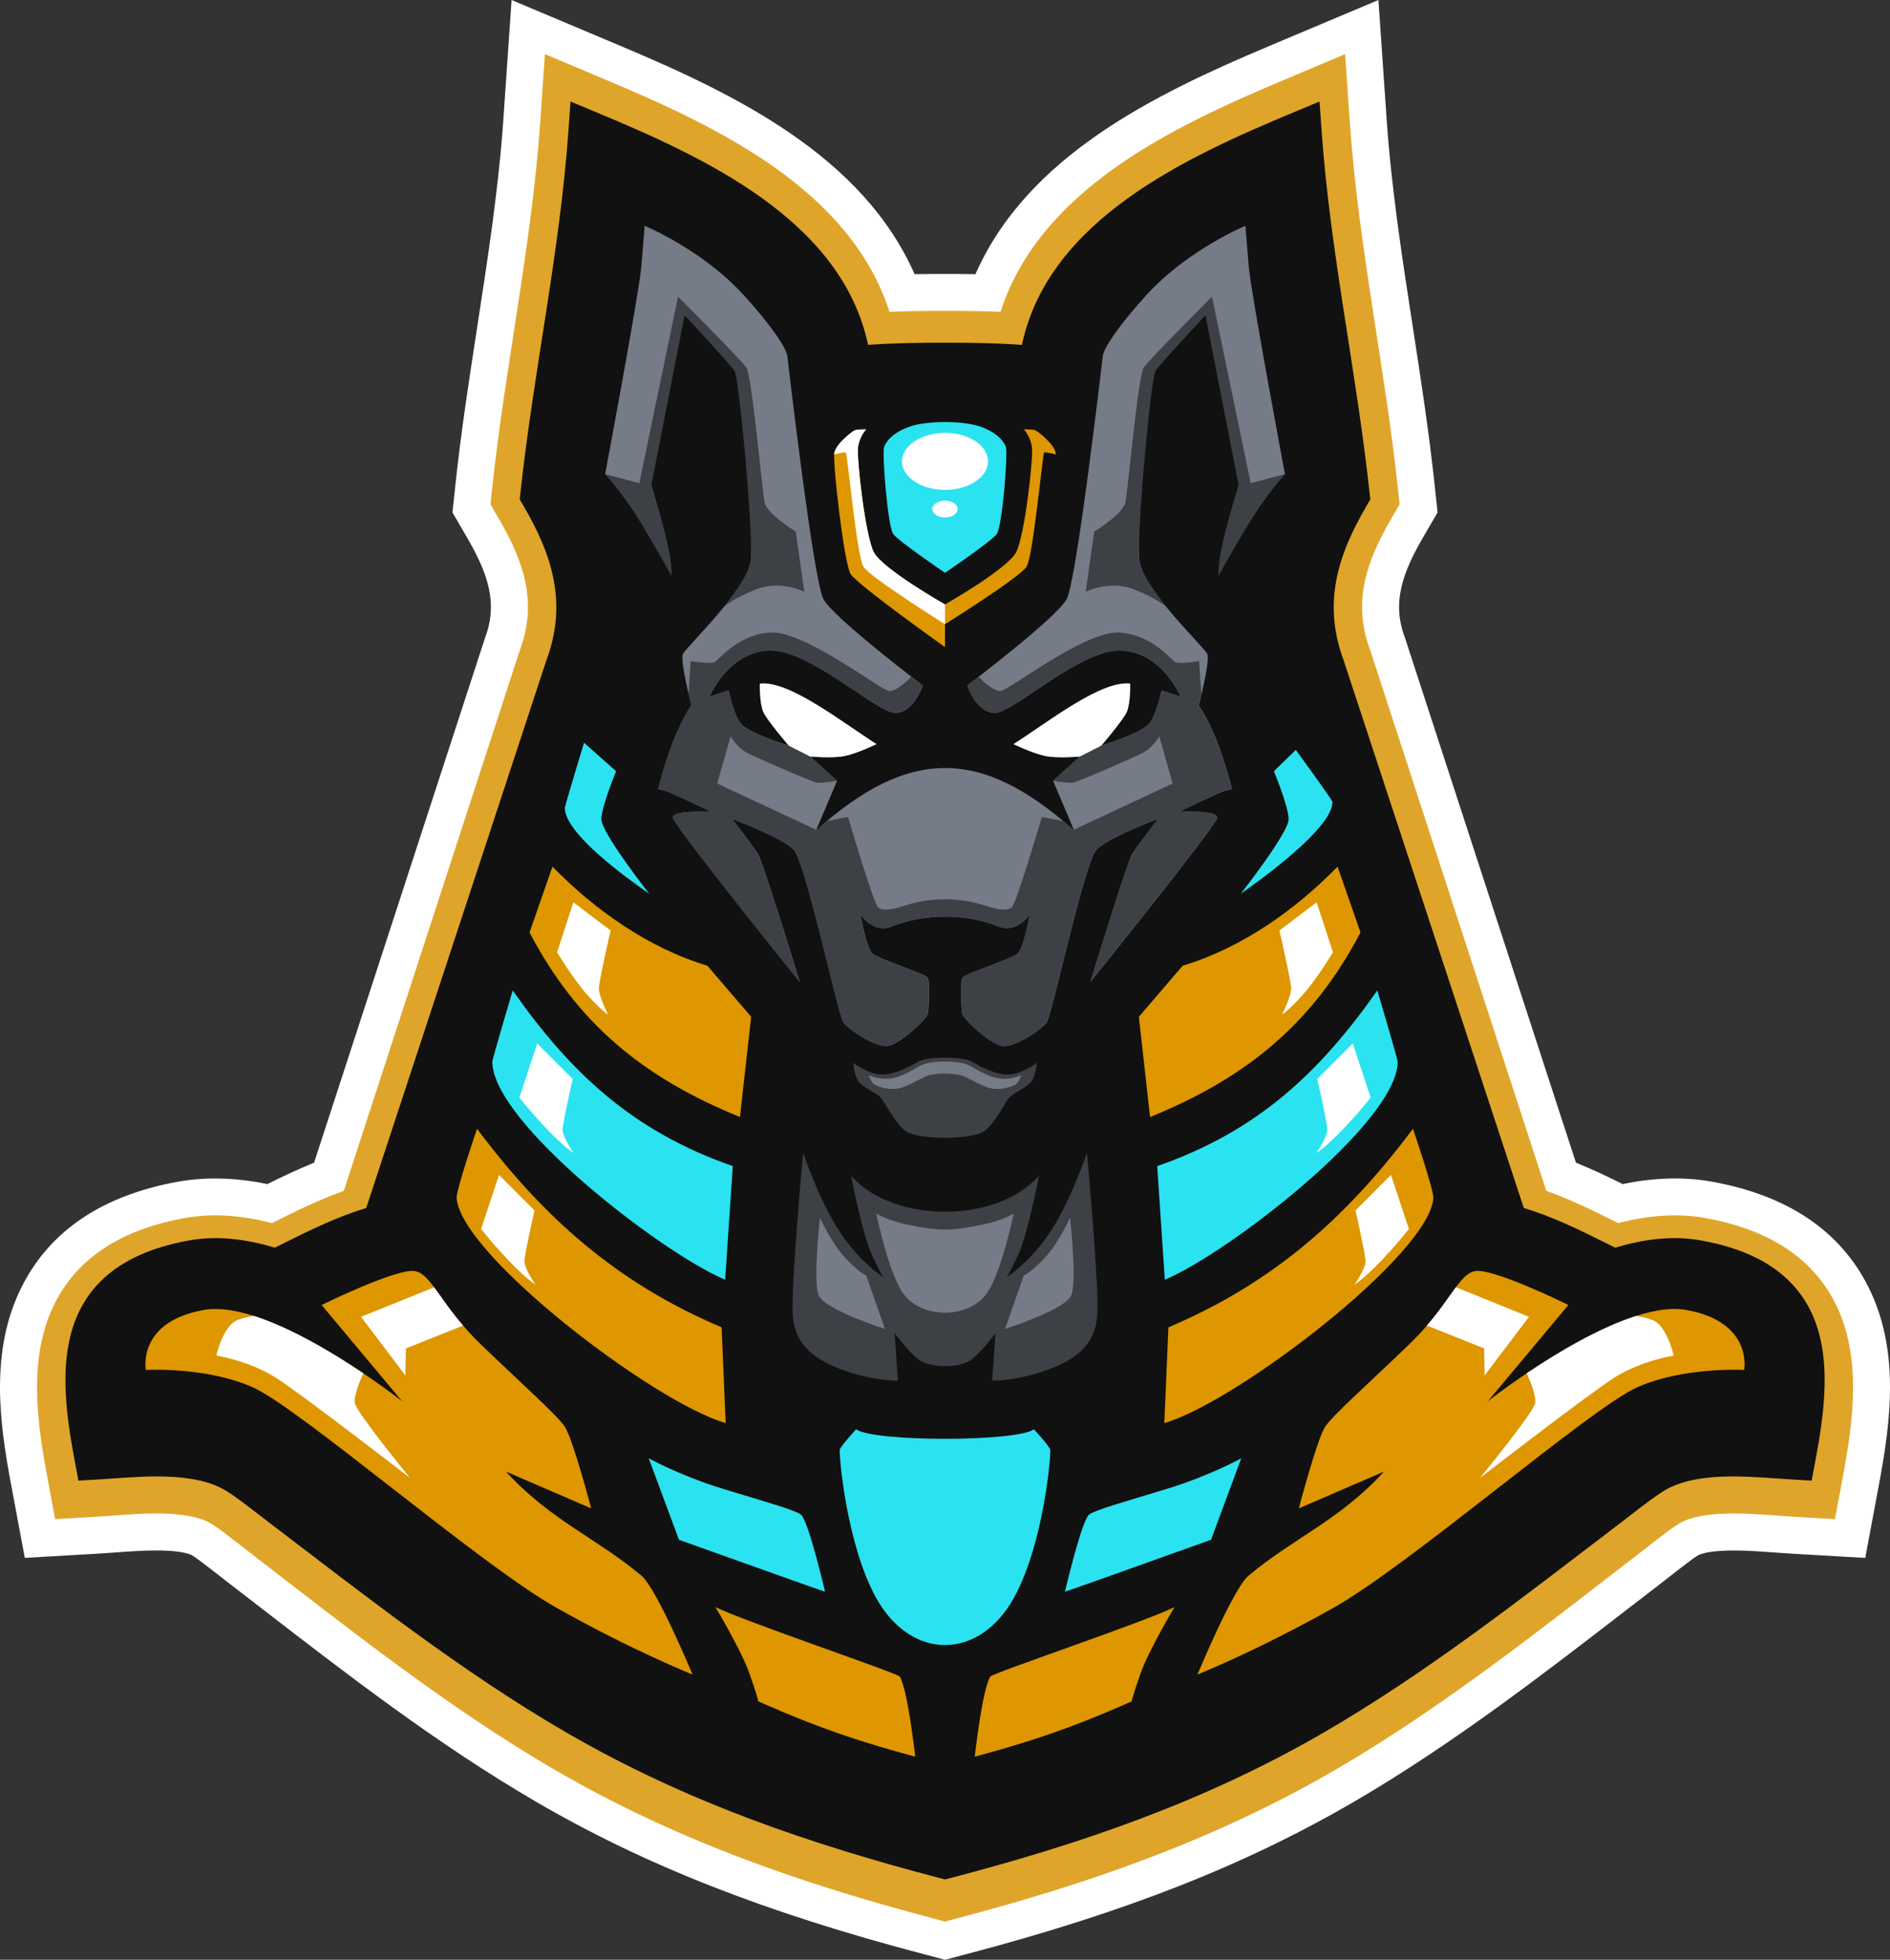 <svg version="1.1" id="图层_1" x="0px" y="0px" width="143.08px" height="148.328px" viewBox="0 0 143.08 148.328" enable-background="new 0 0 143.08 148.328" xml:space="preserve" xmlns:xml="http://www.w3.org/XML/1998/namespace" xmlns="http://www.w3.org/2000/svg" xmlns:xlink="http://www.w3.org/1999/xlink">
  <rect x="0" y="0" width="143.08" height="148.328" fill="#333333" stroke="none"/>
  <g>
    <path fill="#FFFFFF" d="M141.425,97.369c-2.134-4.227-6.103-6.893-11.794-7.926c-2.105-0.383-4.419-0.322-6.787,0.176
		c-1.108-0.549-2.289-1.111-3.54-1.621l-12.933-39.695l-0.028-0.076c-0.975-2.627-0.181-4.855,1.417-7.605l1.071-1.838l-0.228-2.117
		c-0.429-4.01-1.051-8.043-1.656-11.965c-0.795-5.146-1.615-10.473-1.976-15.699L104.352,0l-8.273,3.486
		c-8.715,3.67-18.29,8.326-22.236,17.266c-0.869-0.016-1.665-0.016-2.301-0.016c-0.639,0-1.435,0.002-2.303,0.016
		C65.292,11.812,55.717,7.154,47.001,3.486L38.728,0l-0.619,9c-0.358,5.23-1.184,10.568-1.981,15.742
		c-0.6,3.893-1.221,7.914-1.649,11.924l-0.227,2.117l1.069,1.838c1.6,2.748,2.393,4.979,1.413,7.613L23.777,87.998
		c-1.252,0.51-2.433,1.072-3.541,1.621c-2.366-0.496-4.681-0.557-6.787-0.176c-5.69,1.033-9.659,3.699-11.793,7.926
		c-2.438,4.826-1.703,10.25-0.823,14.955l1.044,5.586l5.644-0.326c0.352-0.02,0.734-0.049,1.146-0.078L8.73,117.5
		c0.971-0.07,2.07-0.152,3.102-0.152c1.667,0,2.388,0.217,2.669,0.346c0.157,0.078,0.614,0.422,0.797,0.559l0.165,0.123
		c0.357,0.271,0.709,0.545,1.113,0.861c0.244,0.191,0.487,0.383,0.73,0.568l2.35,1.813c6.615,5.109,13.455,10.393,20.858,14.711
		c8.274,4.828,17.341,8.396,29.396,11.57l1.632,0.43l1.629-0.43c12.057-3.174,21.124-6.742,29.397-11.57
		c7.395-4.314,14.235-9.598,20.854-14.707l0.263-0.201c0.696-0.539,1.393-1.076,2.09-1.611c0.23-0.18,0.461-0.357,0.689-0.537
		l0.046-0.035c0.368-0.289,0.735-0.578,1.112-0.859l0.169-0.127c0.173-0.129,0.634-0.479,0.79-0.553
		c0.281-0.131,1.004-0.348,2.67-0.348c1.033,0,2.136,0.082,3.108,0.154l0.063,0.004c0.406,0.029,0.789,0.059,1.141,0.078
		l5.643,0.326l1.045-5.586C143.128,107.619,143.86,102.195,141.425,97.369z M6.469,112.041l-0.139-0.744
		c-0.712-3.805-1.333-8.139,0.316-11.406c1.303-2.578,3.928-4.24,7.803-4.943c1.612-0.295,3.471-0.18,5.43,0.334l1.223,0.316
		l0.887-0.6c1.586-0.799,3.273-1.627,4.973-2.23l1.295-0.461l13.702-42.074l0.021-0.063c1.843-4.961,0.11-9.031-1.825-12.361
		l-0.147-0.254l0.031-0.293c0.417-3.885,1.026-7.854,1.623-11.705c0.812-5.266,1.651-10.707,2.026-16.17l0.082-1.193l1.063,0.447
		c8.247,3.471,17.264,7.846,19.845,15.822l0.654,2.021l2.123-0.086c1.473-0.064,2.958-0.07,4.087-0.07s2.612,0.008,4.087,0.07
		l2.123,0.086l0.652-2.021c2.581-7.977,11.598-12.352,19.846-15.822l1.062-0.447l0.082,1.191c0.376,5.473,1.218,10.92,2.034,16.211
		c0.59,3.826,1.201,7.785,1.615,11.664l0.031,0.295l-0.146,0.256c-1.935,3.322-3.664,7.385-1.841,12.32l13.738,42.176l1.295,0.461
		c1.687,0.602,3.367,1.422,4.947,2.217l0.918,0.615l1.221-0.32c1.951-0.514,3.812-0.625,5.427-0.334
		c3.876,0.703,6.5,2.367,7.801,4.943c1.65,3.27,1.029,7.604,0.318,11.406l-0.141,0.746l-0.727-0.043
		c-0.308-0.016-0.641-0.041-0.991-0.066l-0.125-0.012c-1.066-0.078-2.274-0.166-3.518-0.166c-2.145,0-3.734,0.273-5.009,0.857
		c-0.688,0.316-1.313,0.789-1.816,1.17l-0.152,0.113c-0.396,0.295-0.785,0.6-1.217,0.938c-0.229,0.18-0.459,0.359-0.694,0.539
		l-2.357,1.818c-6.474,5-13.166,10.168-20.256,14.307c-7.816,4.561-16.453,7.949-28.004,10.99l-0.203,0.055l-0.205-0.055
		c-11.549-3.041-20.187-6.432-28.004-10.99c-7.093-4.141-13.785-9.309-20.26-14.309l-2.355-1.818
		c-0.232-0.178-0.465-0.359-0.729-0.566c-0.391-0.307-0.78-0.611-1.174-0.904l-0.162-0.121c-0.502-0.379-1.128-0.85-1.813-1.166
		c-1.273-0.584-2.864-0.857-5.009-0.857c-1.242,0-2.451,0.088-3.521,0.168l-0.123,0.01c-0.352,0.025-0.684,0.051-0.989,0.068
		L6.469,112.041z" class="color c1"/>
    <path fill="#DFA52A" d="M75.742,23.603C78.751,14.31,88.824,9.574,97.164,6.064l4.668-1.967l0.35,5.096
		c0.641,9.32,2.648,18.486,3.643,27.77l0.129,1.207l-0.608,1.047c-1.887,3.242-2.989,6.299-1.621,9.982l0.024,0.066l13.313,40.867
		c1.872,0.67,3.663,1.547,5.438,2.441l0.002,0.002c2.164-0.568,4.416-0.783,6.634-0.381c4.078,0.74,7.838,2.555,9.797,6.434
		c2.039,4.037,1.37,8.908,0.571,13.184l-0.592,3.166l-3.184-0.188c-2.327-0.133-6.166-0.625-8.313,0.363
		c-0.474,0.219-1.048,0.67-1.467,0.984c-0.635,0.473-1.25,0.969-1.877,1.451c-7.428,5.715-14.811,11.598-22.911,16.322
		c-9.055,5.283-18.619,8.627-28.7,11.281l-0.916,0.244l-0.918-0.244c-10.08-2.654-19.646-5.998-28.7-11.281
		c-8.101-4.727-15.484-10.607-22.91-16.322c-0.627-0.482-1.245-0.98-1.878-1.451c-0.418-0.314-0.994-0.768-1.465-0.984
		c-2.146-0.986-5.986-0.496-8.313-0.363l-3.184,0.188l-0.592-3.166c-0.798-4.275-1.467-9.146,0.57-13.184
		c1.959-3.879,5.721-5.693,9.799-6.434c2.218-0.402,4.471-0.188,6.635,0.381l0.001-0.002c1.774-0.895,3.565-1.771,5.438-2.439
		l13.309-40.871l0.023-0.066c1.367-3.684,0.265-6.74-1.623-9.982l-0.606-1.045l0.129-1.207c0.993-9.283,3-18.449,3.642-27.771
		l0.351-5.096l4.668,1.967c8.341,3.51,18.414,8.246,21.421,17.539c1.4-0.059,2.803-0.072,4.204-0.072
		C72.94,23.531,74.343,23.544,75.742,23.603" class="color c2"/>
    <path fill="#111111" d="M20.802,94.433l0.745-0.371c1.978-0.988,4.043-1.992,6.178-2.635l13.639-41.453l0.01-0.023
		c1.581-4.291,0.465-7.908-1.781-11.727L39.343,37.8l0.053-0.486c0.999-9.229,3.005-18.299,3.648-27.574l0.143-2.057l1.903,0.793
		c8.15,3.396,18.609,8.141,20.628,17.625c1.932-0.141,3.915-0.164,5.824-0.164c1.907,0,3.891,0.023,5.821,0.164
		c2.019-9.484,12.479-14.229,20.629-17.625l1.903-0.793l0.144,2.057c0.643,9.277,2.647,18.348,3.646,27.574l0.053,0.486
		l-0.248,0.424c-2.246,3.818-3.361,7.438-1.781,11.727l0.009,0.023l13.639,41.453c2.136,0.643,4.201,1.646,6.181,2.637l0.744,0.369
		c2.089-0.633,4.31-0.941,6.473-0.553c3.389,0.607,6.625,2.021,8.263,5.23c1.771,3.473,1.065,8.002,0.372,11.674l-0.24,1.279
		l-1.298-0.074c-2.848-0.164-6.676-0.662-9.327,0.547c-0.607,0.277-1.313,0.803-1.853,1.201c-0.645,0.475-1.269,0.973-1.903,1.457
		c-7.304,5.563-14.725,11.41-22.684,16.008c-8.938,5.162-18.215,8.348-28.167,10.951l-0.374,0.096l-0.374-0.096
		c-9.954-2.604-19.231-5.789-28.168-10.951c-7.959-4.598-15.382-10.445-22.685-16.008c-0.637-0.484-1.26-0.982-1.902-1.457
		c-0.541-0.398-1.244-0.924-1.854-1.201c-2.651-1.209-6.479-0.711-9.327-0.547l-1.298,0.074l-0.241-1.279
		c-0.692-3.672-1.396-8.201,0.373-11.674c1.638-3.211,4.874-4.621,8.263-5.23C16.49,93.492,18.713,93.8,20.802,94.433" class="color c3"/>
    <g>
      <path fill="#DE9700" d="M56.017,84.544l0.849-7.586l-3.317-3.867c-4.485-1.352-8.515-4.221-11.726-7.496l-1.735,4.98
			C43.715,77.486,48.713,81.57,56.017,84.544z" class="color c4"/>
      <path fill="#DE9700" d="M54.936,107.708l-0.309-7.246c-7.913-3.354-13.478-8.297-18.514-15.031c0,0-1.582,4.639-1.544,5.238
			C34.845,94.955,49.477,106.134,54.936,107.708z" class="color c4"/>
      <path fill="#DE9700" d="M38.311,111.382l6.443,2.781c0,0-1.391-5.295-2.007-6.195s-3.239-3.229-6.286-6.156
			c-3.048-2.93-3.703-5.258-4.978-5.594c-1.271-0.34-7.136,2.553-7.136,2.553l6.094,7.283c0,0-9.912-7.811-15.005-6.908
			c-5.09,0.898-4.396,4.541-4.396,4.541s4.552-0.262,8.1,1.314c3.549,1.578,17.203,13.441,23.027,16.709s10.26,5.029,10.26,5.029
			s-2.7-6.494-3.856-7.471C45.217,116.439,41.654,115.06,38.311,111.382z" class="color c4"/>
      <path fill="#DE9700" d="M54.164,121.634c0,0,1.93,3.229,2.546,4.955c0.617,1.729,0.694,2.18,0.694,2.18s3.026,1.369,5.997,2.4
			c2.971,1.033,5.884,1.785,5.884,1.785s-0.561-5.105-1.178-6.064C67.94,126.628,56.355,122.726,54.164,121.634z" class="color c4"/>
      <path fill="#DE9700" d="M127.643,99.144c-5.092-0.9-15.005,6.91-15.005,6.91l6.095-7.285c0,0-5.863-2.893-7.137-2.553
			c-1.271,0.338-1.929,2.666-4.976,5.594c-3.048,2.93-5.671,5.258-6.287,6.156c-0.617,0.9-2.005,6.195-2.005,6.195l6.441-2.779
			c-3.345,3.678-6.906,5.057-10.262,7.887c-1.156,0.977-3.855,7.471-3.855,7.471s4.437-1.764,10.261-5.029
			c5.823-3.266,19.479-15.131,23.026-16.709c3.549-1.578,8.101-1.314,8.101-1.314S132.733,100.044,127.643,99.144z" class="color c4"/>
      <path fill="#DE9700" d="M73.795,132.955c0,0,2.912-0.752,5.883-1.785s5.998-2.4,5.998-2.4s0.077-0.451,0.693-2.18
			c0.617-1.727,2.547-4.955,2.547-4.955c-2.19,1.094-13.775,4.994-13.943,5.256C74.355,127.849,73.795,132.955,73.795,132.955z" class="color c4"/>
      <path fill="#DE9700" d="M102.995,70.576l-1.736-4.98c-3.211,3.275-7.241,6.146-11.726,7.496l-3.317,3.867l0.849,7.586
			C94.367,81.57,99.365,77.486,102.995,70.576z" class="color c4"/>
      <path fill="#DE9700" d="M88.453,100.462l-0.31,7.246c5.46-1.576,20.092-12.754,20.367-17.039c0.038-0.6-1.544-5.238-1.544-5.238
			C101.93,92.166,96.365,97.109,88.453,100.462z" class="color c4"/>
      <path fill="#DE9700" d="M77.716,42.888c0.502-0.813,1.216-8.564,1.331-8.641c0.062-0.043,0.491,0.051,0.885,0.148
			c-0.003-0.051-0.007-0.092-0.013-0.119c-0.134-0.695-1.349-1.623-1.542-1.709c-0.192-0.084-0.869-0.074-0.869-0.074
			s0.521,0.545,0.617,1.389c0.097,0.846-0.54,6.627-1.195,7.904c-0.656,1.277-5.39,3.961-5.39,3.961s-4.734-2.684-5.392-3.961
			c-0.654-1.277-1.291-7.059-1.194-7.904c0.097-0.844,0.616-1.389,0.616-1.389s-0.676-0.01-0.868,0.074
			c-0.192,0.086-1.406,1.014-1.542,1.709c-0.136,0.693,0.731,8.336,1.232,9.162c0.501,0.824,7.146,5.537,7.146,5.537v-1.73
			C71.541,47.246,77.214,43.697,77.716,42.888z" class="color c4"/>
    </g>
    <path fill="#3D4045" d="M69.525,80.347c-0.655,0.396-1.773,0.979-2.758,0.979s-2.18-0.883-2.18-0.883s0.077,1.162,0.561,1.576
		c0.481,0.412,1.271,0.77,1.542,1.07c0.271,0.301,1.021,1.84,1.813,2.479c0.906,0.73,5.167,0.73,6.074,0
		c0.791-0.639,1.543-2.178,1.813-2.479c0.271-0.303,1.061-0.658,1.543-1.07c0.482-0.414,0.561-1.576,0.561-1.576
		s-1.195,0.883-2.18,0.883c-0.983,0-2.103-0.582-2.759-0.979C72.904,79.958,70.177,79.958,69.525,80.347" class="color c5"/>
    <path fill="#3D4045" d="M64.426,88.97c0,0,0.829,4.375,1.563,5.971c0.731,1.596,0.887,1.727,0.887,1.727s-1.871-1.164-3.435-3.643
		c-1.563-2.479-2.642-5.801-2.642-5.801s-0.905,9.951-0.79,12.166s1.35,3.379,3.702,4.262c2.354,0.883,4.264,0.846,4.264,0.846
		l-0.251-3.604c0,0,1.291,1.781,2.104,2.176c0.904,0.439,2.522,0.439,3.431,0c0.811-0.395,2.104-2.176,2.104-2.176l-0.252,3.604
		c0,0,1.909,0.037,4.264-0.846c2.354-0.883,3.587-2.047,3.703-4.262c0.113-2.215-0.791-12.166-0.791-12.166s-1.08,3.322-2.644,5.801
		c-1.562,2.479-3.433,3.643-3.433,3.643s0.154-0.133,0.887-1.727c0.732-1.596,1.563-5.971,1.563-5.971
		C75.5,92.626,67.581,92.626,64.426,88.97" class="color c5"/>
    <path fill="#2BE2F0" d="M71.541,43.355c0,0-3.491-2.365-3.915-2.93c-0.425-0.563-0.868-6.156-0.694-6.607s0.694-1.09,1.91-1.521
		c1.329-0.473,4.068-0.473,5.398,0c1.214,0.432,1.734,1.07,1.908,1.521s-0.271,6.045-0.694,6.607
		C75.031,40.99,71.541,43.355,71.541,43.355 M38.813,74.964c0,0-1.543,5.205-1.543,5.393c0,4.588,12.807,14.477,17.628,16.502
		l0.578-8.6C47.967,85.646,43.25,81.277,38.813,74.964 M44.213,56.216c0,0-1.453,4.781-1.453,4.932c0,1.961,4.751,5.357,6.39,6.498
		c0,0-3.665-4.656-3.626-5.67s1.119-3.604,1.119-3.604L44.213,56.216 M64.811,108.175c0,0-1.156,1.258-1.234,1.539
		c-0.076,0.281,0.464,7.002,2.699,11.135c2.644,4.879,7.888,4.879,10.527,0c2.238-4.131,2.778-10.852,2.701-11.135
		c-0.076-0.281-1.234-1.539-1.234-1.539C77.009,109.14,66.072,109.14,64.811,108.175 M51.402,116.542
		c4.967,1.777,10.92,3.902,11.056,3.93c0,0-1.271-5.48-1.852-5.857c-0.578-0.375-2.507-0.9-5.823-1.914
		c-3.317-1.016-5.672-2.328-5.672-2.328L51.402,116.542z M98.097,56.757l-1.658,1.613c0,0,1.078,2.592,1.117,3.605
		c0.039,1.012-3.626,5.67-3.626,5.67c1.639-1.141,6.944-4.986,6.944-6.947C100.873,60.548,98.097,56.757,98.097,56.757
		 M93.969,110.373c0,0-2.354,1.313-5.671,2.326s-5.245,1.539-5.823,1.914c-0.579,0.377-1.852,5.857-1.852,5.857
		c0.136-0.025,6.09-2.15,11.056-3.93L93.969,110.373z M104.268,74.964c-4.438,6.313-9.154,10.682-16.664,13.295l0.578,8.6
		c4.822-2.025,17.628-11.914,17.628-16.502C105.811,80.169,104.268,74.964,104.268,74.964" class="color c6"/>
    <path fill="#757B87" d="M92.951,42.166c0,0,1.528-2.602,2.59-4.104c1.061-1.502,1.734-2.18,1.734-2.18s-2.564-13.666-2.737-15.693
		c-0.175-2.027-0.251-3.098-0.251-3.098s-4.437,1.82-7.6,5.352c-3.163,3.529-3.199,4.469-3.199,4.469S81.52,43.919,80.75,45.347
		c-0.772,1.428-7.522,6.533-7.522,6.533s0.655,2.027,2.044,2.084c1.391,0.057,6.597-4.92,9.662-4.732
		c3.066,0.188,4.438,3.494,4.438,3.494l-1.438-0.471c0,0-0.355,1.736-0.906,2.479c-0.55,0.742-3.653,1.699-3.653,1.699
		s1.64-1.904,1.929-2.555c0.29-0.646,0.26-2.139,0.26-2.139c-2.199-0.27-6.272,2.957-8.833,4.58c0,0,1.419,0.686,2.372,0.893
		c0.956,0.205,2.653,0.047,2.653,0.047l-2.036,1.84l1.593,3.756c-7.034-6.301-12.503-6.301-19.536,0l1.592-3.756l-2.035-1.84
		c0,0,1.695,0.158,2.652-0.047c0.953-0.207,2.371-0.893,2.371-0.893c-2.56-1.623-6.632-4.85-8.832-4.58c0,0-0.029,1.492,0.26,2.139
		c0.289,0.648,1.93,2.555,1.93,2.555s-3.105-0.957-3.655-1.699c-0.549-0.74-0.905-2.479-0.905-2.479l-1.438,0.471
		c0,0,1.37-3.307,4.438-3.494c3.065-0.188,8.273,4.789,9.661,4.732c1.39-0.057,2.044-2.084,2.044-2.084s-6.75-5.105-7.521-6.533
		s-2.738-18.436-2.738-18.436s-0.039-0.938-3.2-4.469c-3.164-3.529-7.6-5.352-7.6-5.352s-0.077,1.07-0.251,3.098
		c-0.173,2.027-2.738,15.693-2.738,15.693s0.675,0.678,1.735,2.18s2.59,3.395,2.59,3.395c0.091-1.604-1.025-3.088-1.522-4.756
		l3.216-13.549c0,0,4.141,4.387,4.488,4.914c0.347,0.521,0.72,12.127,0.525,14.305c-0.191,2.176-4.918,6.605-5.148,7.133
		c-0.231,0.525,0.654,3.904,0.654,3.904s-0.309,0.281-1.078,1.971c-0.771,1.689-1.447,4.338-1.447,4.338s0.02,0,0.521,0.133
		c0.502,0.133,3.491,1.598,3.491,1.598s-2.971-0.152-2.893,0.449c0.075,0.602,9.604,12.428,9.604,12.428s-2.816-9.199-3.202-9.762
		c-0.386-0.564-1.929-2.592-1.929-2.592s3.78,1.428,4.667,2.328c0.888,0.9,3.395,12.578,3.761,13.086s2.41,1.914,3.355,1.783
		c0.944-0.133,3.026-2.086,3.065-2.479c0.039-0.395,0.193-2.439-0.058-2.723c-0.251-0.281-3.626-1.369-4.127-1.766
		c-0.502-0.395-0.946-3.004-0.946-3.004s0.946,1.504,2.392,0.922c2.45-0.988,5.591-0.988,8.041,0
		c1.445,0.582,2.392-0.922,2.392-0.922s-0.443,2.609-0.945,3.004c-0.502,0.396-3.876,1.484-4.128,1.766
		c-0.25,0.281-0.096,2.328-0.057,2.723c0.039,0.393,2.121,2.346,3.064,2.479c0.946,0.131,2.99-1.275,3.356-1.783
		s2.874-12.186,3.761-13.086s4.667-2.328,4.667-2.328s-1.542,2.027-1.929,2.592c-0.387,0.563-3.201,9.762-3.201,9.762
		s9.528-11.826,9.604-12.428c0.076-0.602-2.894-0.449-2.894-0.449s2.99-1.465,3.491-1.598c0.502-0.133,0.521-0.133,0.521-0.133
		s-0.675-2.646-1.445-4.338c-0.771-1.689-1.079-1.971-1.079-1.971s0.887-3.379,0.654-3.904c-0.23-0.525-4.955-4.957-5.148-7.133
		c-0.192-2.178,0.18-13.781,0.527-14.305c0.347-0.527,4.486-4.914,4.486-4.914l3.217,13.549
		C93.977,38.369,92.859,40.562,92.951,42.166z" class="color c7"/>
    <path fill="#757B87" d="M67.802,82.414c0.781-0.068,1.755-0.723,2.285-0.943c0.698-0.293,2.209-0.293,2.907,0
		c0.529,0.221,1.504,0.875,2.284,0.943c0.781,0.068,1.456-0.242,1.64-0.355c0.185-0.117,0.404-0.676,0.404-0.676
		s-0.964,0.434-1.946,0.193c-0.984-0.242-1.746-0.877-2.268-1.043c-0.815-0.256-2.321-0.256-3.139,0
		c-0.521,0.166-1.282,0.801-2.267,1.043c-0.983,0.24-1.946-0.193-1.946-0.193s0.221,0.559,0.403,0.676
		C66.346,82.171,67.02,82.482,67.802,82.414z" class="color c7"/>
    <path fill="#757B87" d="M64.003,95.218c-1.08-1.139-1.929-3.064-1.929-3.064s-0.541,4.781-0.098,5.881
		c0.443,1.102,5.014,2.545,5.014,2.545l-1.406-4.029C65.584,96.55,65.083,96.357,64.003,95.218z" class="color c7"/>
    <path fill="#757B87" d="M79.078,95.218c-1.081,1.139-1.583,1.33-1.583,1.33l-1.407,4.031c0,0,4.57-1.445,5.015-2.545
		c0.443-1.102-0.097-5.883-0.097-5.883S80.158,94.082,79.078,95.218z" class="color c7"/>
    <path fill="#757B87" d="M74.526,92.656c-2.543,0.541-3.43,0.541-5.972,0c-1.446-0.311-2.219-0.813-2.219-0.813
		s0.868,4.225,1.947,5.92c1.35,2.119,5.164,2.119,6.513,0c1.08-1.695,1.948-5.92,1.948-5.92S75.973,92.345,74.526,92.656z" class="color c7"/>
    <path fill="#3D4045" d="M50.838,43.58c0,0-2.237-4.018-3.298-5.518c-1.062-1.502-1.736-2.18-1.736-2.18l2.595,0.689l2.933-14.117
		c0,0,4.743,4.746,5.169,5.361c0.425,0.617,1.194,9.336,1.388,10.223c0.193,0.889,2.354,2.197,2.354,2.197l0.646,4.555
		c0,0-1.794-0.906-3.626-0.193c-1.832,0.715-2.475,1.348-2.475,1.348h-0.001c1.044-1.281,1.967-2.637,2.051-3.574
		c0.191-2.178-0.889-13.779-1.235-14.305c-0.347-0.527-3.778-4.205-3.778-4.205l-2.509,12.842
		C49.813,38.369,50.929,41.976,50.838,43.58 M97.276,35.884c0,0-0.675,0.676-1.734,2.178c-1.062,1.502-3.298,5.52-3.298,5.52
		c-0.092-1.604,1.024-5.213,1.521-6.881l-2.507-12.842c0,0-3.433,3.68-3.78,4.207c-0.347,0.523-1.428,12.127-1.234,14.305
		c0.084,0.938,1.008,2.293,2.052,3.574l0,0c0,0-0.645-0.635-2.477-1.348c-1.833-0.715-3.626,0.191-3.626,0.191l0.646-4.553
		c0,0,2.162-1.313,2.354-2.197c0.192-0.887,0.965-9.604,1.389-10.223c0.425-0.617,5.169-5.361,5.169-5.361l2.932,14.117
		L97.276,35.884z M68.992,51.218c0.526,0.408,0.86,0.66,0.86,0.66s-0.655,2.027-2.044,2.084s-6.596-4.918-9.662-4.73
		c-3.065,0.188-4.437,3.492-4.437,3.492l1.437-0.469c0,0,0.357,1.736,0.906,2.479c0.55,0.742,3.655,1.699,3.655,1.699
		s-1.64-1.906-1.931-2.555c-0.289-0.646-0.26-2.139-0.26-2.139c2.2-0.271,6.273,2.957,8.833,4.58c0,0-1.418,0.686-2.372,0.893
		c-0.956,0.205-2.651,0.045-2.651,0.045l2.034,1.842c0,0-1.107,0.176-1.493,0.139c-0.387-0.039-4.203-1.736-5.13-2.162
		c-0.927-0.424-1.428-1.35-1.428-1.35l-1.014,3.576l7.493,3.504l-0.021,0.047c0.274-0.244,0.546-0.48,0.815-0.707l1.615-0.309
		c0,0,1.985,6.732,2.295,6.867s0.56,0.309,2.103-0.191c1.837-0.598,4.042-0.598,5.879,0c1.543,0.502,1.794,0.326,2.104,0.191
		s2.295-6.867,2.295-6.867l1.616,0.309c0.27,0.227,0.541,0.463,0.814,0.707l-0.021-0.047l7.493-3.504l-1.014-3.576
		c0,0-0.502,0.928-1.428,1.35c-0.927,0.426-4.745,2.123-5.13,2.162c-0.386,0.037-1.493-0.139-1.493-0.139l2.035-1.842
		c0,0-1.697,0.16-2.653-0.045c-0.954-0.207-2.372-0.893-2.372-0.893c2.561-1.623,6.632-4.854,8.834-4.58c0,0,0.029,1.49-0.261,2.139
		c-0.288,0.648-1.929,2.555-1.929,2.555s3.104-0.957,3.653-1.699c0.55-0.742,0.906-2.479,0.906-2.479l1.437,0.469
		c0,0-1.369-3.305-4.436-3.492c-3.066-0.189-8.273,4.787-9.662,4.73c-1.39-0.057-2.045-2.084-2.045-2.084s0.334-0.252,0.861-0.66
		c0.55,0.555,1.266,1.16,1.695,1.074c0.771-0.152,6.461-4.609,9.006-4.416c2.547,0.193,3.856,2.121,4.242,2.256
		c0.387,0.137,1.757-0.096,1.757-0.096l0.163,2.514c-0.118,0.5-0.213,0.857-0.213,0.857s0.309,0.281,1.079,1.973
		c0.771,1.689,1.446,4.336,1.446,4.336s-0.02,0-0.521,0.133c-0.5,0.133-3.49,1.598-3.49,1.598s2.97-0.15,2.894,0.449
		c-0.077,0.602-9.604,12.428-9.604,12.428s2.814-9.199,3.2-9.762c0.388-0.564,1.93-2.592,1.93-2.592s-3.78,1.428-4.668,2.328
		c-0.887,0.902-3.395,12.578-3.76,13.086c-0.367,0.508-2.411,1.914-3.356,1.783c-0.945-0.133-3.027-2.084-3.066-2.479
		c-0.038-0.395-0.191-2.439,0.059-2.723c0.251-0.281,3.626-1.371,4.128-1.766c0.501-0.393,0.945-3.002,0.945-3.002
		s-0.945,1.502-2.393,0.92c-1.226-0.492-2.622-0.74-4.021-0.74c-1.396,0-2.795,0.248-4.021,0.74c-1.445,0.582-2.392-0.92-2.392-0.92
		s0.443,2.609,0.945,3.002c0.501,0.396,3.877,1.484,4.127,1.766s0.097,2.328,0.059,2.723c-0.039,0.395-2.121,2.346-3.066,2.479
		s-2.99-1.275-3.354-1.783c-0.367-0.508-2.874-12.184-3.761-13.086c-0.889-0.9-4.668-2.328-4.668-2.328s1.543,2.027,1.93,2.592
		c0.387,0.563,3.201,9.762,3.201,9.762s-9.525-11.828-9.603-12.43c-0.078-0.602,2.894-0.449,2.894-0.449s-2.989-1.465-3.49-1.598
		c-0.502-0.133-0.522-0.133-0.522-0.133s0.677-2.646,1.447-4.336s1.079-1.973,1.079-1.973s-0.093-0.357-0.212-0.857l0.163-2.514
		c0,0,1.369,0.232,1.755,0.098c0.386-0.137,1.697-2.063,4.243-2.258c2.546-0.191,8.234,4.264,9.006,4.416
		C67.727,52.378,68.442,51.773,68.992,51.218z" class="color c5"/>
    <path fill="#FFFFFF" d="M57.52,51.74c0,0-0.027,1.49,0.26,2.139c0.29,0.648,1.931,2.555,1.931,2.555l1.619,0.824
		c0,0,1.696,0.158,2.651-0.045c0.955-0.209,2.373-0.893,2.373-0.893C63.794,54.697,59.722,51.468,57.52,51.74z" class="color c1"/>
    <path fill="#FFFFFF" d="M66.149,41.787c-0.655-1.277-1.29-7.059-1.193-7.902c0.096-0.846,0.616-1.391,0.616-1.391
		s-0.676-0.01-0.868,0.076c-0.192,0.084-1.407,1.014-1.543,1.707c-0.007,0.029-0.009,0.07-0.013,0.119
		c0.395-0.098,0.823-0.189,0.885-0.148c0.115,0.076,0.83,7.83,1.33,8.641c0.502,0.809,6.178,4.357,6.178,4.357v-1.498
		C71.541,45.748,66.806,43.064,66.149,41.787z" class="color c1"/>
    <path fill="#FFFFFF" d="M27.504,103.939c-2.247-1.512-5.434-3.432-8.291-4.344c-0.466,0.084-0.902,0.186-1.215,0.305
		c-1.118,0.424-1.619,2.697-1.619,2.697s2.468,0.387,4.473,1.658c2.007,1.273,10.186,7.602,10.186,7.602s-4.013-4.898-4.166-5.635
		C26.758,105.693,27.232,104.537,27.504,103.939z" class="color c1"/>
    <path fill="#FFFFFF" d="M27.333,99.666l3.355,4.439l0.038-2.045l4.33-1.732c-1.001-1.164-1.648-2.17-2.191-2.896L27.333,99.666z" class="color c1"/>
    <path fill="#FFFFFF" d="M76.728,56.32c0,0,1.418,0.686,2.372,0.893c0.956,0.205,2.652,0.047,2.652,0.047l1.62-0.826
		c0,0,1.64-1.904,1.929-2.555c0.289-0.646,0.26-2.139,0.26-2.139C83.359,51.468,79.285,54.697,76.728,56.32z" class="color c1"/>
    <path fill="#FFFFFF" d="M43.406,68.294l-1.232,3.779c0,0,1.176,1.967,2.236,3.164s1.621,1.563,1.621,1.563
		s-0.716-1.428-0.694-2.008c0.019-0.576,0.887-4.367,0.887-4.367L43.406,68.294z" class="color c1"/>
    <path fill="#FFFFFF" d="M43.357,81.664l-2.688-2.686l-1.351,4.088c0.938,1.205,2.924,3.43,4.107,4.203c0,0-0.85-1.213-0.829-1.793
		C42.615,84.9,43.357,81.664,43.357,81.664z" class="color c1"/>
    <path fill="#FFFFFF" d="M40.465,91.615l-2.69-2.686l-1.351,4.09c0.939,1.203,2.925,3.43,4.109,4.203c0,0-0.85-1.217-0.83-1.793
		C39.724,94.851,40.465,91.615,40.465,91.615z" class="color c1"/>
    <path fill="#FFFFFF" d="M99.674,68.294l-2.816,2.131c0,0,0.868,3.791,0.889,4.367c0.019,0.58-0.694,2.008-0.694,2.008
		s0.56-0.365,1.62-1.563s2.236-3.164,2.236-3.164L99.674,68.294z" class="color c1"/>
    <path fill="#FFFFFF" d="M102.412,78.978l-2.69,2.686c0,0,0.742,3.234,0.763,3.814c0.019,0.578-0.83,1.793-0.83,1.793
		c1.186-0.775,3.17-3,4.107-4.203L102.412,78.978z" class="color c1"/>
    <path fill="#FFFFFF" d="M102.615,91.615c0,0,0.742,3.236,0.762,3.814c0.021,0.578-0.829,1.793-0.829,1.793
		c1.185-0.773,3.171-3,4.108-4.203l-1.351-4.09L102.615,91.615z" class="color c1"/>
    <path fill="#FFFFFF" d="M112.393,104.103l3.355-4.438l-5.532-2.238c-0.543,0.73-1.192,1.734-2.192,2.898l4.33,1.73L112.393,104.103
		z" class="color c1"/>
    <path fill="#FFFFFF" d="M125.083,99.9c-0.313-0.119-0.749-0.221-1.214-0.303c-2.859,0.91-6.047,2.83-8.291,4.342
		c0.27,0.598,0.744,1.754,0.633,2.285c-0.154,0.734-4.166,5.633-4.166,5.633s8.178-6.326,10.184-7.6s4.475-1.658,4.475-1.658
		S126.202,100.324,125.083,99.9z" class="color c1"/>
    <path fill="#FFFFFF" d="M71.541,32.761c-1.801,0-3.258,0.967-3.258,2.158c0,1.193,1.457,2.16,3.258,2.16
		c1.798,0,3.257-0.967,3.257-2.16C74.798,33.728,73.339,32.761,71.541,32.761z" class="color c1"/>
    <path fill="#FFFFFF" d="M71.541,37.89c-0.531,0-0.961,0.283-0.961,0.637c0,0.352,0.43,0.637,0.961,0.637
		c0.528,0,0.959-0.285,0.959-0.637S72.07,37.89,71.541,37.89z" class="color c1"/>
  </g>
</svg>